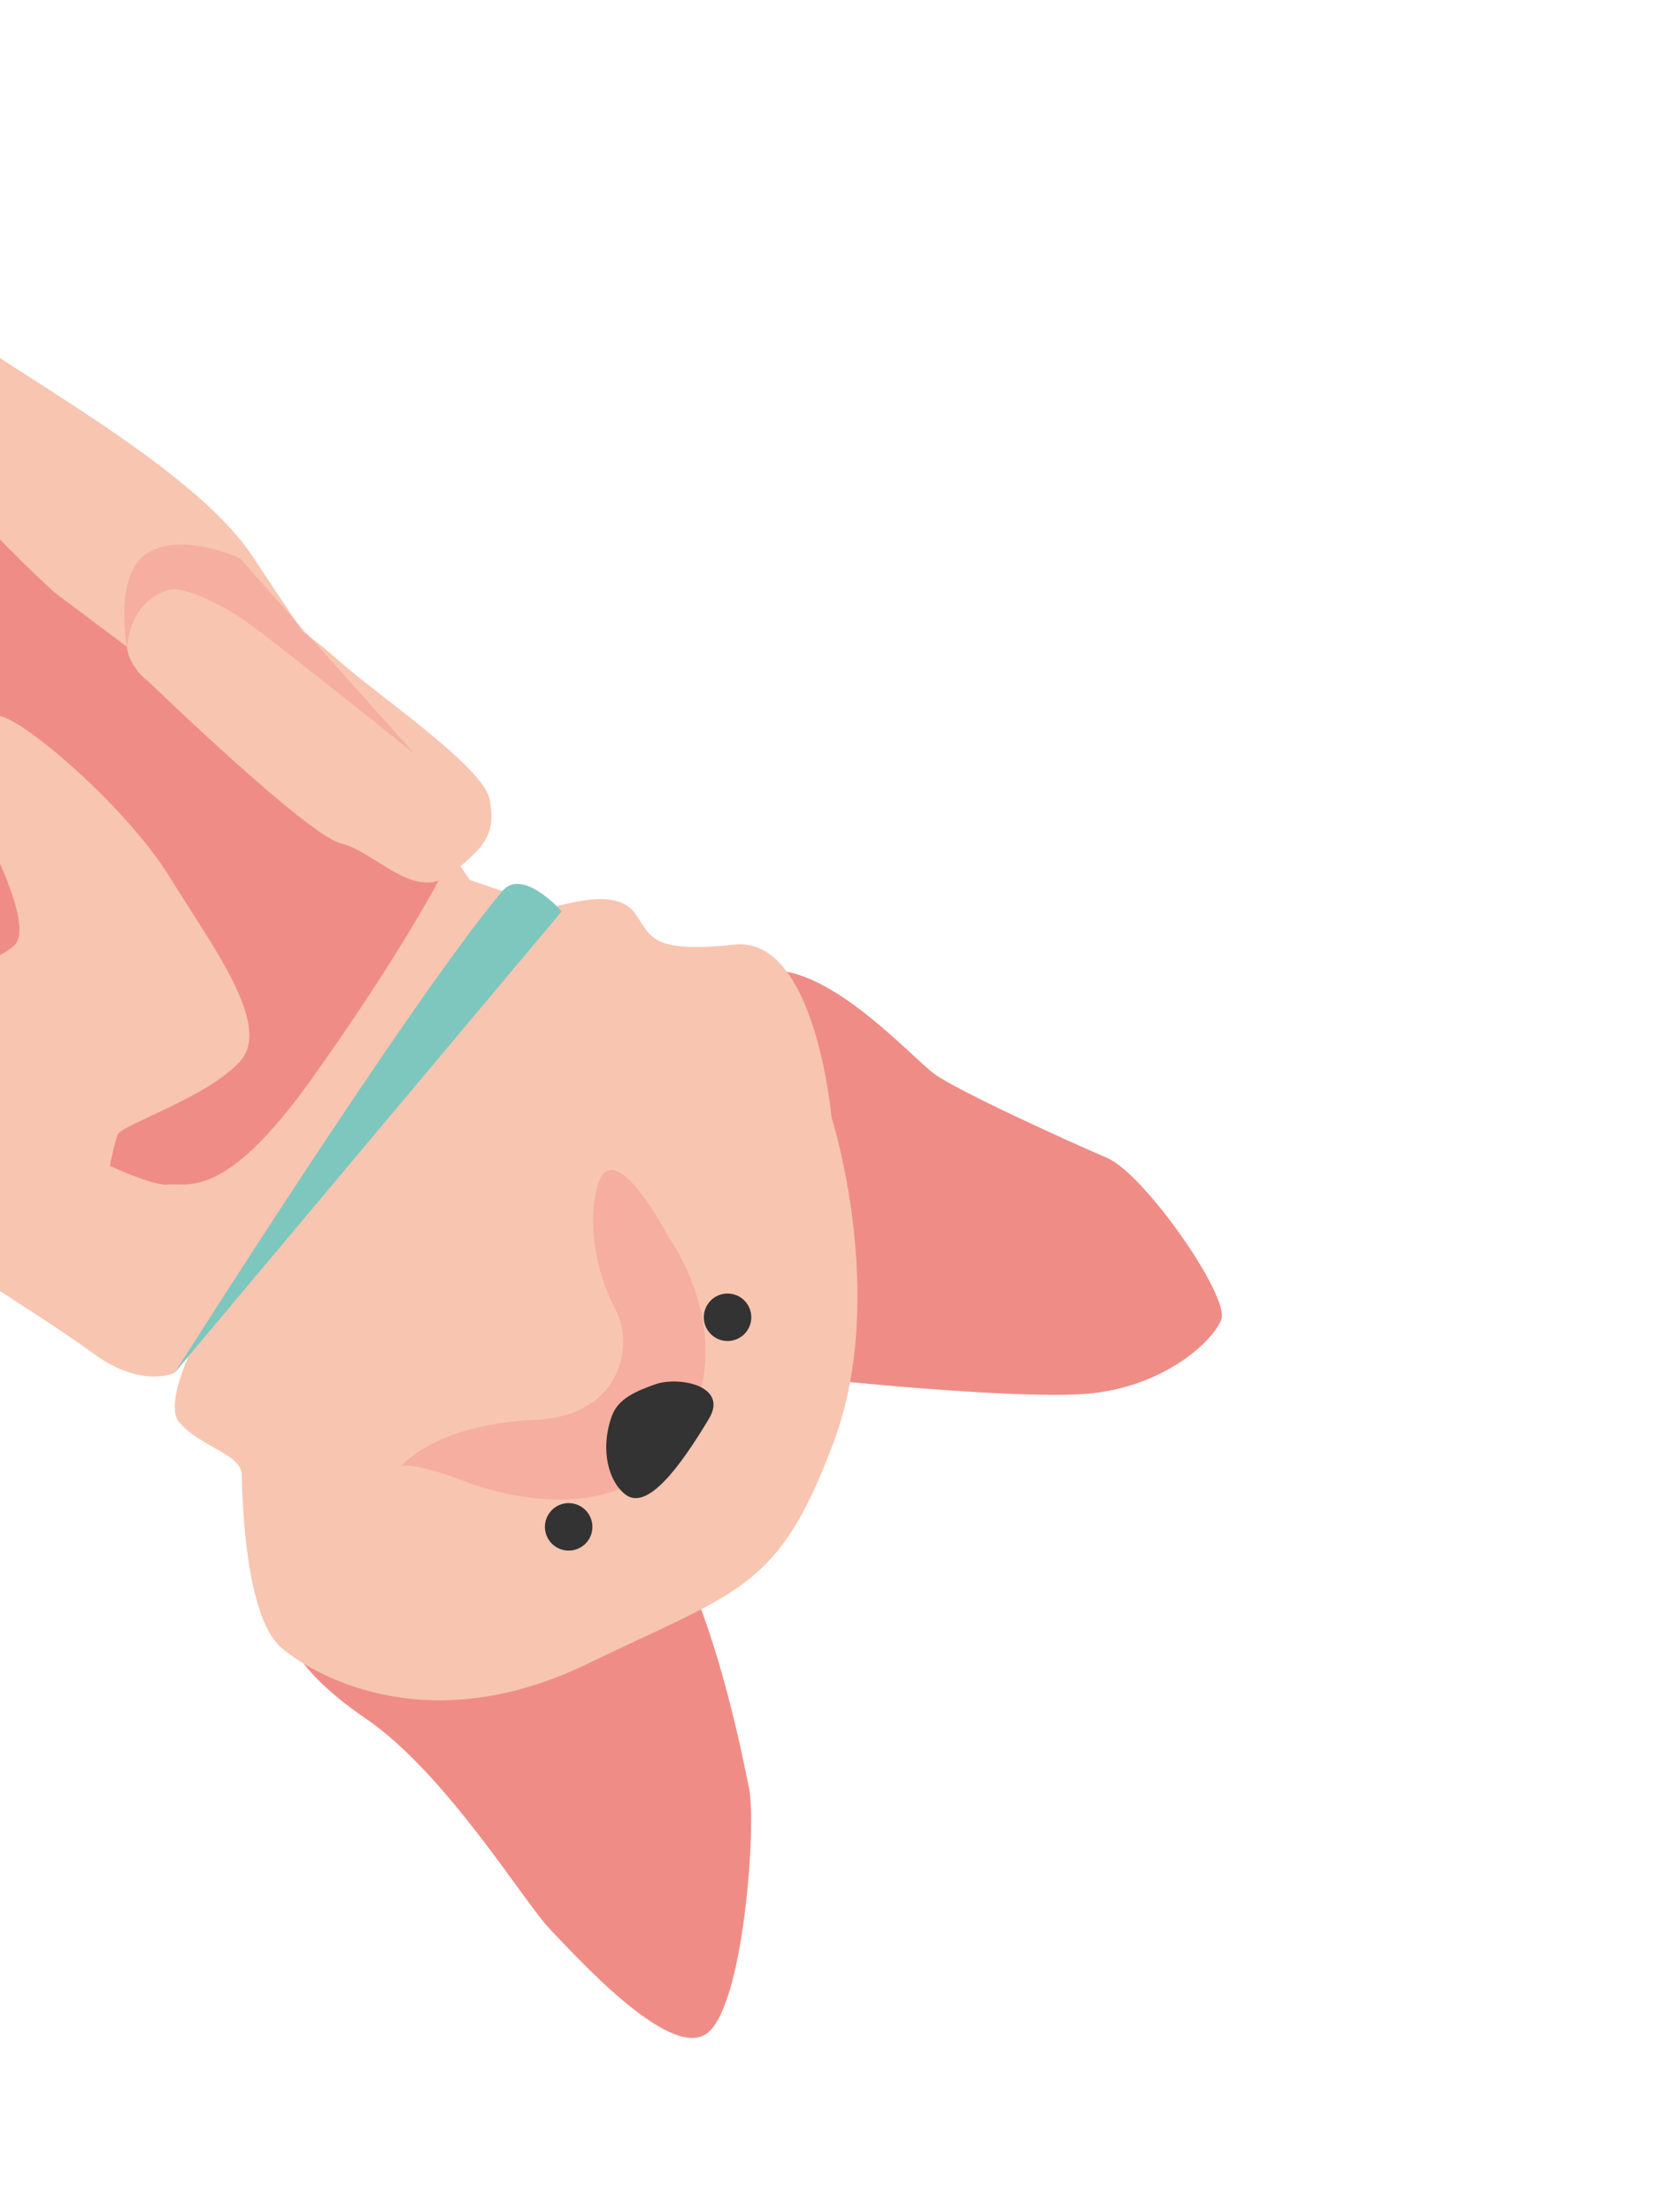<svg xmlns="http://www.w3.org/2000/svg" xmlns:xlink="http://www.w3.org/1999/xlink" width="331" height="441" viewBox="0 0 331 441"><defs><style>.a{fill:#fff;stroke:#707070;}.b{clip-path:url(#a);}.c,.g{fill:#f08c86;}.d{fill:#f8c5b1;}.e{fill:#7ec7bf;}.f{fill:#333;}.g{opacity:0.4;}.h{fill:url(#b);}</style><clipPath id="a"><rect class="a" width="331" height="441" transform="translate(0 1534)"/></clipPath><linearGradient id="b" y1="0.5" x2="1" y2="0.5" gradientUnits="objectBoundingBox"><stop offset="0" stop-color="#f8c5b1"/><stop offset="0.936" stop-color="#f8c5b1"/></linearGradient></defs><g class="b" transform="translate(0 -1534)"><g transform="translate(-766.749 1696.501) rotate(-50)"><path class="c" d="M405.62,548.8s-5.828,4.662-3.884,24.088-7.771,47.787-8.548,55.169-4.662,34.577,3.886,37.3,38.463-19.037,43.125-24.865,18.26-22.924,25.254-38.075S405.62,548.8,405.62,548.8Z" transform="translate(0 186.05)"/><path class="c" d="M455.876,602.474s22.922,34.189,33.411,44.68,23.7,12.433,28.363,10.878,12.432-30.448,10.1-38.147-8.937-31.4-9.325-37.225,3.5-31.47-6.6-39.629S455.876,602.474,455.876,602.474Z" transform="translate(54.645 180.557)"/><path class="c" d="M418.692,392.44s-7.769-37.686-3.884-42.348,7.382-12.821,15.151-10.88,9.714,13.21,8.937,14.764.159,49.341.159,49.341Z" transform="translate(18.787 7.515)"/><path class="d" d="M420.247,655.9s-6.994-2.915-7.576-15.736-10.491-70.516-6.411-103.15,10.09-57.34,6.5-64.511-16.41-39.222-4.754-78.269,28.557-28.433,39.046-25.872,17.483-3.81,23.893-3.248,17.483,3.248,17.483,3.248,11.657-2.132,19.815-3.283,22.729,3.283,22.729,3.283,34.429,3.372,34.429,19.691,15.107,17.253-.046,46.974S550.206,456.284,550.787,478s10.491,63.676,4.081,85.24S533.3,637.836,533.3,637.836L540.3,655.9Z" transform="translate(9.851 29.61)"/><path class="d" d="M441.384,523.017s-21.758,3.5-22.922,9.712,3.107,13.6,0,16.319-21.369,18.649-21.369,28.361,5.439,34.579,36.52,48.564,36.132,19.815,65.66,9.325,49.341-41.959,49.341-41.959S574.255,567.7,562.6,556.43s-9.712-13.6-8.158-18.649-2.332-9.714-14.376-17.1S441.384,523.017,441.384,523.017Z" transform="translate(4.643 159.776)"/><path class="d" d="M508.328,480.844s29-31.029,15.867-65.285-24.014-35.713-28.289-36.926-.775-26.079-2.33-28.8S492.8,332.353,479.2,330.41s-9.323,5.439-9.323,5.439-2.432,54.78,2.863,55.169-12.771,3.675-12.771,3.675" transform="translate(58.127)"/><path class="d" d="M472.74,363.01c5.295.389-12.771,3.675-12.771,3.675" transform="translate(58.127 28.008)"/><path class="c" d="M491.645,378.633s-7.869-1.5-13.332,3.511-9.834,8.874-9.834,8.874c-5.295-.389-2.863-55.169-2.863-55.169s-4.275-7.382,9.323-5.439,12.821,16.706,14.376,19.426-1.943,27.584,2.33,28.8" transform="translate(62.388)"/><path class="c" d="M528.194,447.114s7.769-29.529-27.974-53.616-33.413-13.987-33.413-13.987-26.878,22.924-34.418,40.018-12.592,32.636-10.26,41.959,8.476,25.642,10.26,34.968,1.784,52.06-5.21,71.875,2.26,48.953,5.21,51.673,4.5,10.878,34.418,8.546,46.819-6.044,46.819-6.044L508.38,526.76s1.166-27.586,5.828-41.573S527.671,458.24,528.194,447.114Z" transform="translate(25.452 40.256)"/><path class="d" d="M491.2,529.664s3.886-62.163-10.1-63.328c-8.185-.681-11.181,3.161-12.259,6.464a12.077,12.077,0,0,0-.563,4.414s-3.155,43.9-.024,50.119.413,18.649,9.348,20.592,12.046,1.555,16.319-3.5,1.647-29.727,1.943-40.8S494.7,487.7,494.7,487.7l-7.771,17.483" transform="translate(63.997 115.832)"/><path class="e" d="M412.419,527.509s87.052-11.731,115.531-11.674c6.287.011,4.519,11.674,4.519,11.674Z" transform="translate(17.68 158.005)"/><circle class="f" cx="4.735" cy="4.735" r="4.735" transform="translate(452.288 760.717)"/><circle class="f" cx="4.735" cy="4.735" r="4.735" transform="translate(504.665 758.127)"/><path class="g" d="M488,544.556c-7.445,3.59-13.456,11.655-15.9,17.718a15.084,15.084,0,0,1-13.4,9.588c-4.177.091-9.113-1.568-14.213-7.1-13.6-14.764-24.088-14.376-24.088-14.376,2.48,1.723,5.68,11.267,5.68,11.267s9.422,30.524,33.509,27.806,30.086-27.806,30.086-27.806S498.927,539.285,488,544.556Z" transform="translate(24.465 181.751)"/><path class="f" d="M443.771,561.442c3.6-1.338,7.01.568,10.345,2.478,4.369,2.5,9.34,11.463,1.777,12.675-11.28,1.808-22.028,2.389-22.319-2.985C433.349,569.425,437.048,563.938,443.771,561.442Z" transform="translate(35.667 196.418)"/><path class="g" d="M446.447,495.177a130.951,130.951,0,0,0-30.582-3.829c-15.919.094-11.119,2.391-11.119,2.391s-.542-11.38,0-18.754,3.035-25.881,3.035-25.881-.842,26.02,8.095,34.568C421.555,489.1,446.447,495.177,446.447,495.177Z" transform="translate(10.576 101.242)"/><path class="h" d="M437.471,482.117c5.828-1.553,19.036,12.044,26.418,12.821s18.26-31.081,18.26-31.081c3.886-1.941,12.821-5.439,15.153,0s1.943,31.081-3.109,46.234S484.8,544.668,475.12,544.28s-24.441-9.712-26.771-9.323-25.642,13.987-25.642,13.987-11.862,3.809-11.072,9.518-7.049-69.376-7.2-74.8S431.641,483.672,437.471,482.117Z" transform="translate(10.888 111.317)"/><path class="g" d="M468.918,472.357c4.61-3.283,9.564-4,14.081-1.19,2.413,1.5,4.247,8.489,5.019,13.9s1.582,44.719,1.582,44.719l5.052-35.208,2.43-16.46s-3.163-12.044-10.906-14.764S468.918,472.357,468.918,472.357Z" transform="translate(65.739 113.014)"/></g></g></svg>